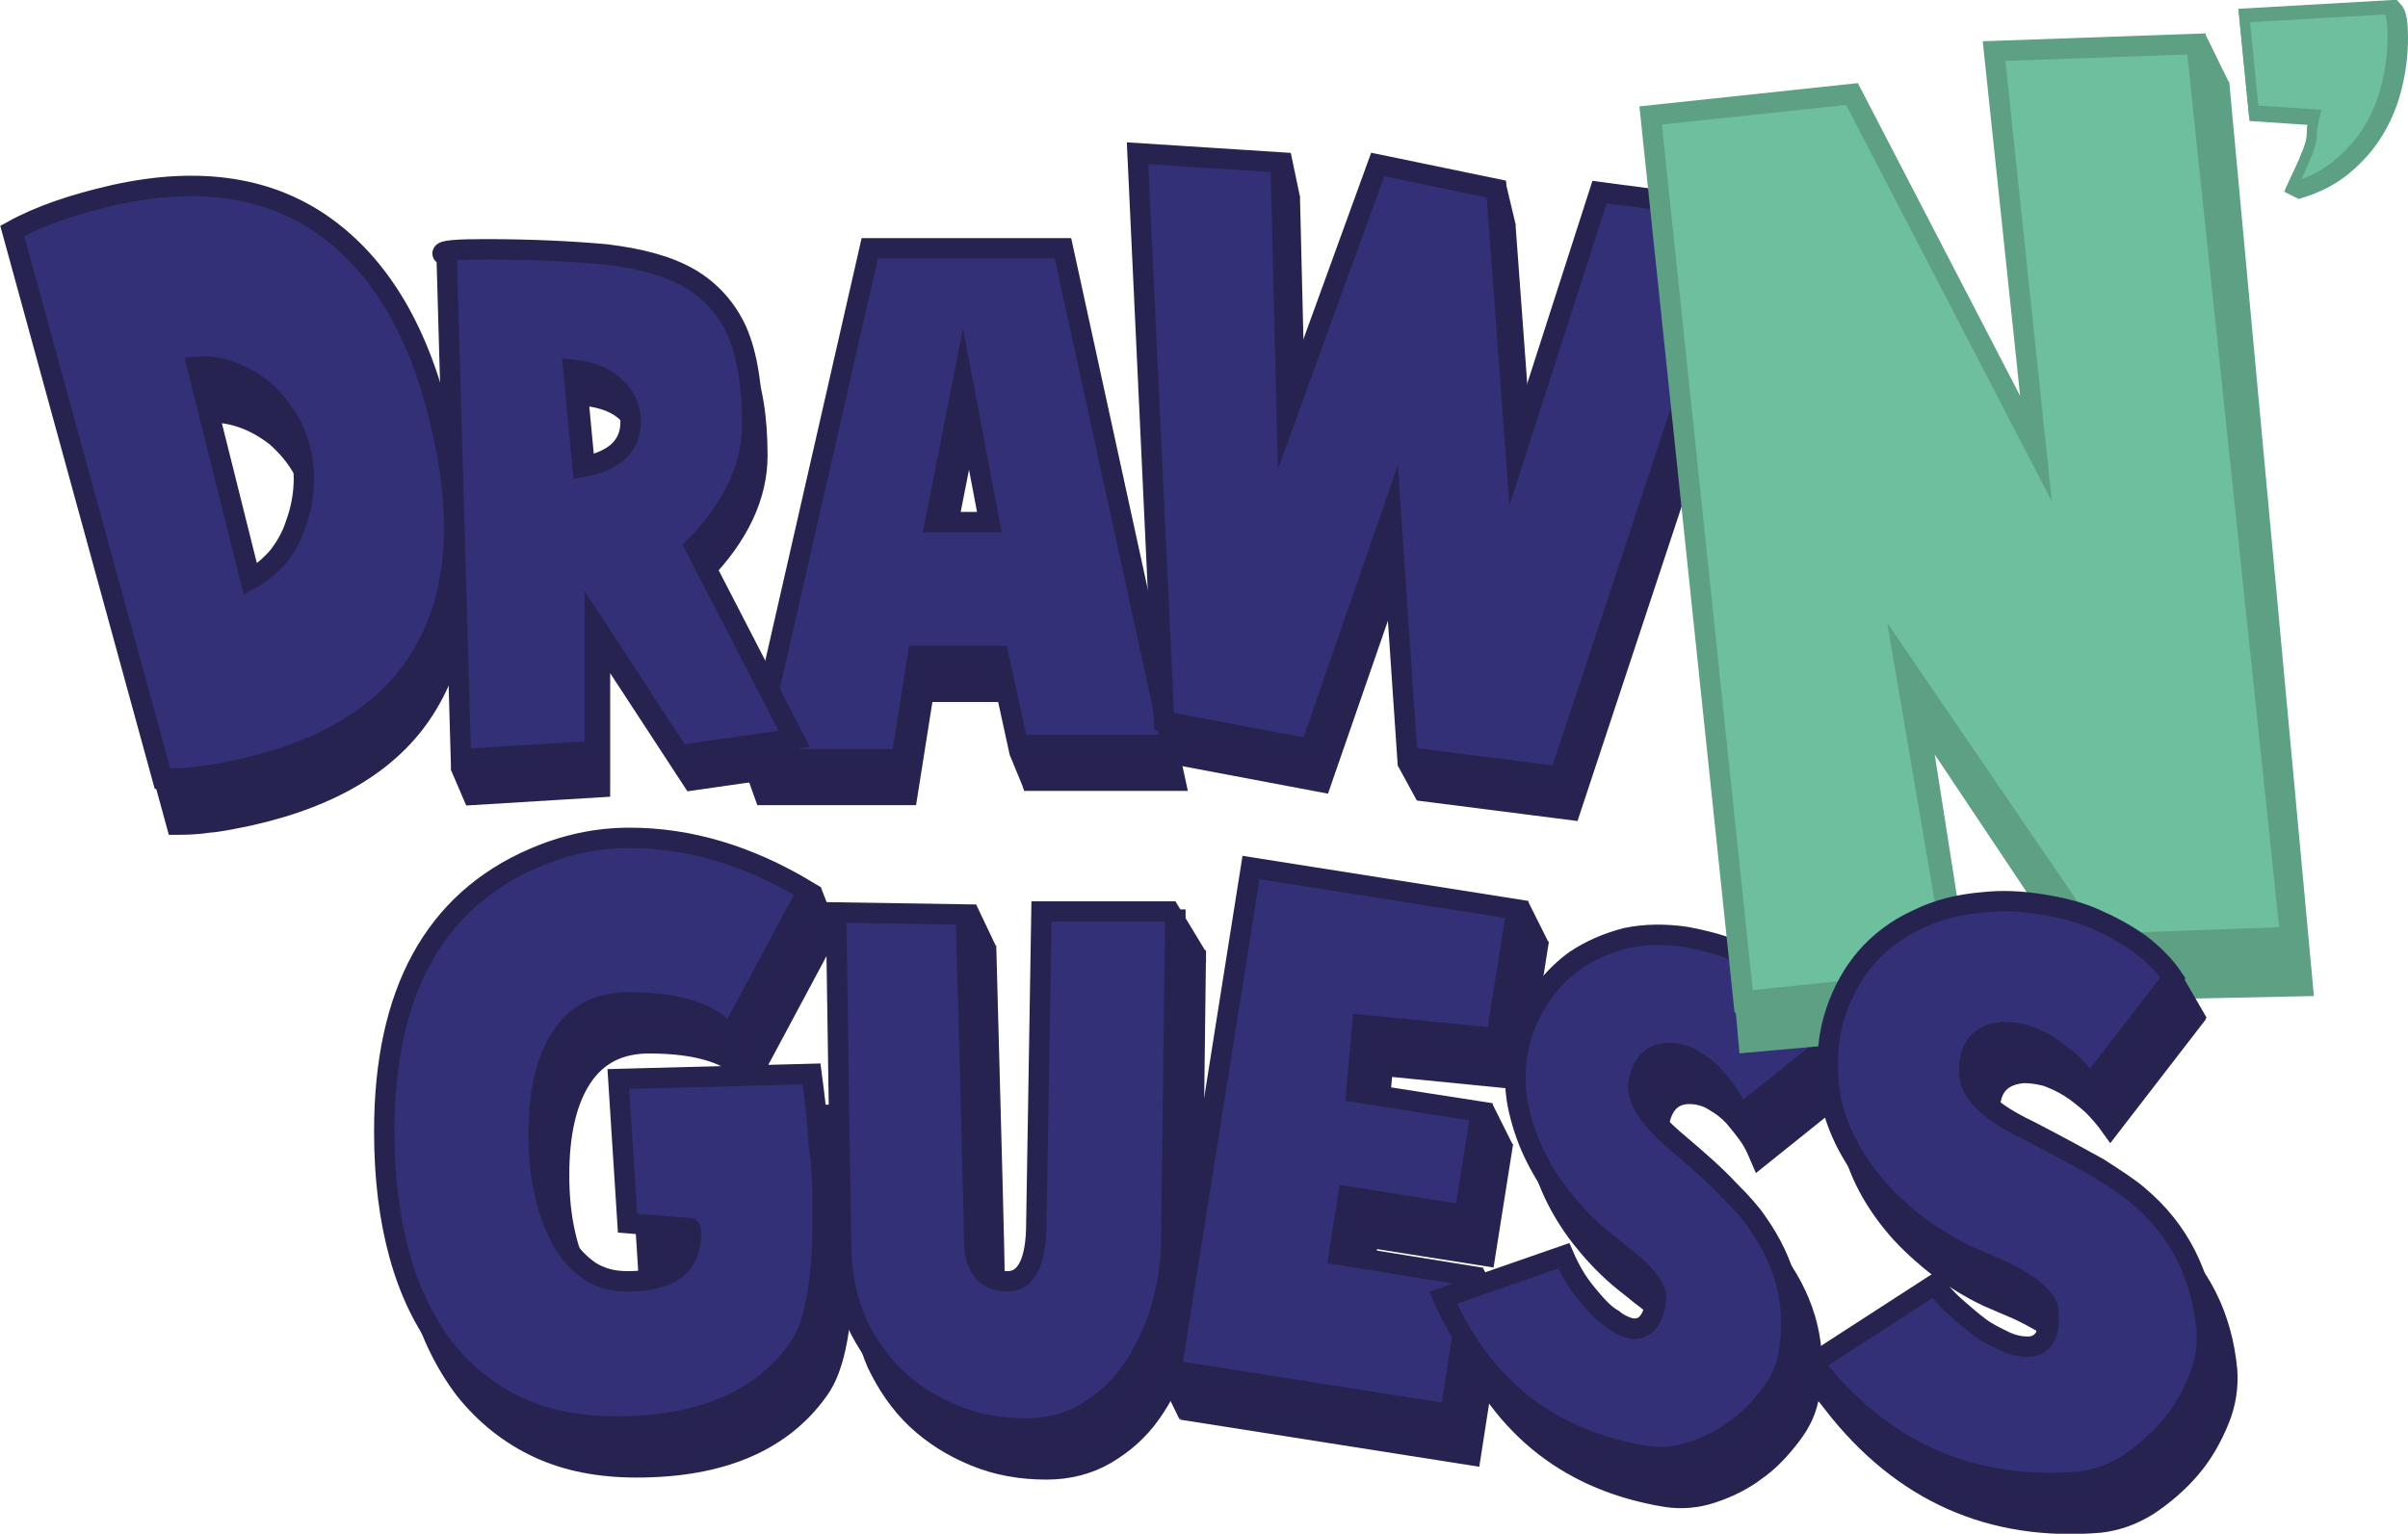 <?xml version="1.0" encoding="utf-8"?>
<!-- Generator: Adobe Illustrator 19.0.0, SVG Export Plug-In . SVG Version: 6.00 Build 0)  -->
<svg version="1.1" xmlns="http://www.w3.org/2000/svg" xmlns:xlink="http://www.w3.org/1999/xlink" x="0px" y="0px"
	 viewBox="-391.2 438 235.6 150.1" style="enable-background:new -391.2 438 235.6 150.1;" xml:space="preserve">
<style type="text/css">
	.st0{fill:#272351;}
	.st1{fill:#272351;stroke:#272351;stroke-miterlimit:10;}
	.st2{fill:#343077;stroke:#272351;stroke-width:2;stroke-miterlimit:10;}
	.st3{fill:#272251;stroke:#272351;stroke-miterlimit:10;}
	.st4{fill:#272251;stroke:#272351;stroke-width:2;stroke-miterlimit:10;}
	.st5{fill:#5EA084;stroke:#5DA084;stroke-width:2;stroke-miterlimit:10;}
	.st6{fill:#6DBF9E;stroke:#5DA084;stroke-width:2;stroke-miterlimit:10;}
	.st7{fill:#272251;}
	.st8{fill:#5EA084;}
	.st9{fill:#6DBF9E;stroke:#5DA084;stroke-miterlimit:10;}
</style>
<g id="Capa_2">
	<polygon class="st0" points="-276.2,526.2 -273.3,531 -274.7,533.8 -279.3,531.2 	"/>
	<polygon class="st0" points="-295.7,526.5 -293.8,530.5 -295.1,531.7 -297.4,528.9 	"/>
	<polygon class="st0" points="-310.9,524.8 -309,529.7 -313,531.7 -313.5,527.6 	"/>
	<path class="st0" d="M-241.7,526.2l2,4l-2.9,0.5c0,0-0.4-3.8-0.4-3.8C-242.9,526.8-241.7,526.2-241.7,526.2z"/>
	<polygon class="st0" points="-245.2,546 -243.2,550 -245.6,551.2 -247.5,547.7 	"/>
	<polygon class="st0" points="-246.1,562.1 -245.4,563.4 -247.2,562.9 	"/>
	<polygon class="st0" points="-275.8,576.9 -277.7,573 -275.2,572.3 -273.4,573.2 	"/>
	<polygon class="st0" points="-213.3,575.2 -213.7,573.3 -212.2,573 -211,574.9 	"/>
</g>
<g id="Capa_1">
	<path id="XMLID_27_" class="st1" d="M-379.1,462.1c8.5-1.9,15.5-0.8,21,3.3c5.5,4.1,9.3,10.8,11.3,20.3c1.9,8.7,1.2,15.9-2.1,21.4
		c-3.3,5.6-9.3,9.3-17.8,11.2c-1.5,0.3-2.8,0.6-4.1,0.7c-1.3,0.2-2.4,0.2-3.5,0.2l-14.7-53.6C-386.3,464.1-383,463-379.1,462.1z
		 M-365.7,499.7c1.1-0.6,1.9-1.3,2.7-2.2c0.7-0.9,1.3-1.9,1.7-3.1c0.4-1.1,0.7-2.3,0.8-3.6c0.1-1.2,0-2.5-0.3-3.7s-0.7-2.3-1.4-3.3
		c-0.6-1-1.4-1.9-2.3-2.7c-0.9-0.7-1.9-1.3-3-1.7c-1.1-0.4-2.2-0.6-3.4-0.5L-365.7,499.7z"/>
	<path id="XMLID_3_" class="st2" d="M-380.1,457.1c8.5-1.9,15.5-0.8,21,3.3s9.3,10.8,11.3,20.3c1.9,8.7,1.2,15.9-2.1,21.4
		c-3.3,5.6-9.3,9.3-17.8,11.2c-1.5,0.3-2.8,0.6-4.1,0.7c-1.3,0.2-2.4,0.2-3.5,0.2l-14.7-53.6C-387.3,459.1-384,458-380.1,457.1z
		 M-366.7,494.7c1.1-0.6,1.9-1.3,2.7-2.2c0.7-0.9,1.3-1.9,1.7-3.1c0.4-1.1,0.7-2.3,0.8-3.6c0.1-1.2,0-2.5-0.3-3.7s-0.7-2.3-1.4-3.3
		c-0.6-1-1.4-1.9-2.3-2.7c-0.9-0.7-1.9-1.3-3-1.7c-1.1-0.4-2.2-0.6-3.4-0.5L-366.7,494.7z"/>
	<path id="XMLID_40_" class="st3" d="M-275.6,514.9h-15l-1.9-8.7h-7.9l-1.6,10.1h-14.5l11.4-50h18.9L-275.6,514.9z M-293.4,493.1
		l-2.6-13.7l-2.7,13.7H-293.4z"/>
	<path id="XMLID_30_" class="st3" d="M-218.9,462.5l-18.3,55.3l-14.9-1.9l-1.6-23.6l-7.9,22.8l-14.3-2.7l-2.6-55.6l14,0.9l0.6,24.7
		l8.9-24.5l11.6,2.4l1.9,25.8l8.2-25.5L-218.9,462.5z"/>
	<path id="XMLID_9_" class="st2" d="M-276.6,510.9h-15l-1.9-8.7h-7.9l-1.6,10.1h-14.5l11.4-50h18.9L-276.6,510.9z M-294.4,489.1
		l-2.6-13.7l-2.7,13.7H-294.4z"/>
	<path id="XMLID_12_" class="st2" d="M-220.3,458.7l-18.3,55.3l-14.9-1.9l-1.6-23.6l-7.9,22.8l-14.3-2.7l-2.6-55.6l14,0.9l0.6,24.7
		l8.9-24.5l11.6,2.4l1.9,25.8l8.2-25.5L-220.3,458.7z"/>
	<path id="XMLID_129_" class="st4" d="M-308.7,561c0,6.5-0.8,10.8-2.4,13c-3.6,5.1-9.6,7.6-17.8,7.6c-3.6,0-6.8-0.6-9.6-1.9
		c-2.8-1.3-5.2-3.2-7.2-5.7c-1.9-2.5-3.4-5.5-4.4-9.1s-1.5-7.6-1.5-12.2c0-13.6,4.9-22.5,14.6-26.7c3-1.3,6.1-2,9.4-2
		c5.8,0,11.6,1.7,17.4,5.2l-7.6,14.2c-1.6-2.2-4.9-3.3-9.9-3.3c-2.9,0-5.1,1.1-6.6,3.4c-1.5,2.3-2.2,5.5-2.2,9.5
		c0,2.1,0.2,4.1,0.6,5.8c0.4,1.8,1,3.3,1.7,4.6s1.7,2.3,2.7,3c1.1,0.7,2.3,1,3.7,1c4.1,0,6.2-1.5,6.2-4.6c0-0.3,0-0.5-0.1-0.6
		l-6.1-0.5l-0.9-14.1l18.9-0.5c0.3,2.3,0.6,4.6,0.7,6.9C-308.7,556.4-308.7,558.7-308.7,561z"/>
	<path id="XMLID_95_" class="st4" d="M-274.2,531l-0.4,32.2c0,2.5-0.4,4.9-1.1,7.2c-0.7,2.2-1.7,4.2-2.9,5.9c-1.2,1.7-2.7,3-4.4,4
		c-1.7,1-3.7,1.5-5.8,1.5c-2.5,0-4.8-0.4-7-1.3c-2.2-0.9-4.1-2.1-5.7-3.6s-2.9-3.4-3.9-5.5c-0.9-2.1-1.4-4.4-1.5-6.9l-0.5-33.2
		l12.7,0.2c0.5,18.7,0.8,29.3,0.8,31.7c0,2.8,1.1,4.2,3.3,4.2c1.8,0,2.8-1.9,2.8-5.7l0.5-30.5h13.1V531z"/>
	<path id="XMLID_61_" class="st4" d="M-247.3,580.4l-27.3-4.3l7.8-49.2l26,4.1l-2,12.6l-13.1-1.3l-0.6,6.6l12.2,1.9l-1.6,10.1
		l-11.4-1.8l-0.9,5.7l13,2.1L-247.3,580.4z"/>
	<path id="XMLID_51_" class="st4" d="M-214.2,574.5c-0.2,1.4-0.8,2.7-1.8,4s-2.1,2.5-3.4,3.4c-1.3,1-2.8,1.7-4.3,2.2s-3,0.6-4.4,0.4
		c-9.3-1.5-16-6.6-19.9-15.5l11.8-4.1c0.3,0.7,0.7,1.5,1.2,2.3s1.1,1.5,1.7,2.2c0.6,0.7,1.2,1.3,1.9,1.7c0.6,0.5,1.3,0.8,1.8,0.9
		c1.3,0.2,2.1-0.7,2.4-2.6c0.1-0.5,0-0.9-0.3-1.5c-0.3-0.5-0.7-1-1.3-1.6c-0.5-0.5-1.2-1.1-1.9-1.6c-0.7-0.6-1.4-1.1-2.1-1.7
		c-1.4-1.2-2.6-2.5-3.7-3.9c-1.1-1.4-2-2.9-2.7-4.4s-1.2-3.1-1.5-4.6c-0.3-1.6-0.3-3.1-0.1-4.6c0.3-2.1,1-3.9,2-5.5s2.2-2.9,3.7-4
		c1.5-1,3.1-1.7,5-2.2c1.9-0.4,3.9-0.4,5.9-0.1c1.6,0.3,3.2,0.7,4.7,1.3s2.9,1.4,4.2,2.3s2.4,1.9,3.3,3.1c0.9,1.1,1.6,2.3,2.1,3.5
		l-9.1,7.3c-0.3-0.7-0.6-1.4-1.1-2.1s-1-1.3-1.5-1.9c-0.6-0.6-1.1-1-1.8-1.4c-0.6-0.4-1.2-0.6-1.8-0.7c-2.1-0.3-3.3,0.7-3.7,2.9
		c-0.2,1.5,1,3.5,3.9,5.9c2,1.7,3.7,3.2,4.9,4.5c1.3,1.3,2.2,2.3,2.8,3.2C-214.4,565.7-213.4,569.9-214.2,574.5z"/>
	<path id="XMLID_31_" class="st4" d="M-173.3,572.1c0.1,1.6-0.1,3.2-0.8,4.9s-1.6,3.3-2.8,4.7s-2.6,2.6-4.1,3.6
		c-1.6,1-3.1,1.5-4.7,1.7c-10.7,0.9-19.4-3-26.1-11.6l11.9-7.7c0.5,0.7,1.2,1.5,2,2.2s1.6,1.4,2.4,2c0.8,0.6,1.7,1,2.5,1.4
		c0.9,0.4,1.6,0.5,2.3,0.5c1.5-0.1,2.1-1.3,1.9-3.5c0-0.5-0.3-1-0.8-1.5s-1.1-1-1.8-1.4s-1.6-0.9-2.5-1.3c-0.9-0.4-1.9-0.8-2.8-1.2
		c-1.9-0.9-3.6-2-5.2-3.2c-1.6-1.3-3-2.6-4.2-4.1s-2.2-3.1-2.9-4.7c-0.7-1.6-1.2-3.3-1.3-5.1c-0.2-2.4,0-4.6,0.7-6.7
		c0.7-2.1,1.7-3.9,3-5.4s3-2.8,5-3.7c2-1,4.1-1.5,6.5-1.7c1.9-0.2,3.7-0.1,5.6,0.2c1.9,0.3,3.6,0.7,5.2,1.4c1.6,0.7,3.1,1.5,4.5,2.5
		c1.3,1,2.4,2.1,3.2,3.3l-8.1,10.5c-0.5-0.7-1.1-1.4-1.8-2.1c-0.7-0.6-1.4-1.2-2.2-1.7s-1.5-0.8-2.3-1.1c-0.8-0.2-1.5-0.3-2.2-0.3
		c-2.4,0.2-3.5,1.6-3.3,4.3c0.2,1.8,2.1,3.6,5.9,5.4c2.7,1.4,4.9,2.6,6.7,3.6c1.7,1.1,3.1,2,4,2.8
		C-176,562.4-173.8,566.8-173.3,572.1z"/>
	<path id="XMLID_16_" class="st2" d="M-310.7,557c0,6.5-0.8,10.8-2.4,13c-3.6,5.1-9.6,7.6-17.8,7.6c-3.6,0-6.8-0.6-9.6-1.9
		c-2.8-1.3-5.2-3.2-7.2-5.7c-1.9-2.5-3.4-5.5-4.4-9.1s-1.5-7.6-1.5-12.2c0-13.6,4.9-22.5,14.6-26.7c3-1.3,6.1-2,9.4-2
		c5.8,0,11.6,1.7,17.4,5.2l-7.6,14.2c-1.6-2.2-4.9-3.3-9.9-3.3c-2.9,0-5.1,1.1-6.6,3.4c-1.5,2.3-2.2,5.5-2.2,9.5
		c0,2.1,0.2,4.1,0.6,5.8c0.4,1.8,1,3.3,1.7,4.6s1.7,2.3,2.7,3c1.1,0.7,2.3,1,3.7,1c4.1,0,6.2-1.5,6.2-4.6c0-0.3,0-0.5-0.1-0.6
		l-6.1-0.5l-0.9-14.1l18.9-0.5c0.3,2.3,0.6,4.6,0.7,6.9C-310.7,552.4-310.7,554.7-310.7,557z"/>
	<path id="XMLID_18_" class="st2" d="M-276.2,527l-0.4,32.2c0,2.5-0.4,4.9-1.1,7.2c-0.7,2.2-1.7,4.2-2.9,5.9c-1.2,1.7-2.7,3-4.4,4
		c-1.7,1-3.7,1.5-5.8,1.5c-2.5,0-4.8-0.4-7-1.3c-2.2-0.9-4.1-2.1-5.7-3.6s-2.9-3.4-3.9-5.5c-0.9-2.1-1.4-4.4-1.5-6.9l-0.5-33.2
		l12.7,0.2c0.5,18.7,0.8,29.3,0.8,31.7c0,2.8,1.1,4.2,3.3,4.2c1.8,0,2.8-1.9,2.8-5.7l0.5-30.5h13.1V527z"/>
	<path id="XMLID_20_" class="st2" d="M-249.3,576.4l-27.3-4.3l7.8-49.2l26,4.1l-2,12.6l-13.1-1.3l-0.6,6.6l12.2,1.9l-1.6,10.1
		l-11.4-1.8l-0.9,5.7l13,2.1L-249.3,576.4z"/>
	<path id="XMLID_22_" class="st2" d="M-216.2,570.5c-0.2,1.4-0.8,2.7-1.8,4s-2.1,2.5-3.4,3.4c-1.3,1-2.8,1.7-4.3,2.2s-3,0.6-4.4,0.4
		c-9.3-1.5-16-6.6-19.9-15.5l11.8-4.1c0.3,0.7,0.7,1.5,1.2,2.3s1.1,1.5,1.7,2.2c0.6,0.7,1.2,1.3,1.9,1.7c0.6,0.5,1.3,0.8,1.8,0.9
		c1.3,0.2,2.1-0.7,2.4-2.6c0.1-0.5,0-0.9-0.3-1.5c-0.3-0.5-0.7-1-1.3-1.6c-0.5-0.5-1.2-1.1-1.9-1.6c-0.7-0.6-1.4-1.1-2.1-1.7
		c-1.4-1.2-2.6-2.5-3.7-3.9c-1.1-1.4-2-2.9-2.7-4.4s-1.2-3.1-1.5-4.6c-0.3-1.6-0.3-3.1-0.1-4.6c0.3-2.1,1-3.9,2-5.5s2.2-2.9,3.7-4
		c1.5-1,3.1-1.7,5-2.2c1.9-0.4,3.9-0.4,5.9-0.1c1.6,0.3,3.2,0.7,4.7,1.3s2.9,1.4,4.2,2.3s2.4,1.9,3.3,3.1c0.9,1.1,1.6,2.3,2.1,3.5
		l-9.1,7.3c-0.3-0.7-0.6-1.4-1.1-2.1c-0.5-0.7-1-1.3-1.5-1.9c-0.6-0.6-1.1-1-1.8-1.4c-0.6-0.4-1.2-0.6-1.8-0.7
		c-2.1-0.3-3.3,0.7-3.7,2.9c-0.2,1.5,1,3.5,3.9,5.9c2,1.7,3.7,3.2,4.9,4.5c1.3,1.3,2.2,2.3,2.8,3.2
		C-216.4,561.7-215.4,565.9-216.2,570.5z"/>
	<path id="XMLID_29_" class="st3" d="M-312.5,513.3l-11.2,1.6l-8.3-12.7v13.3l-13.1,0.8l-1.4-50.3c-0.2,0-0.4-0.1-0.4-0.2
		c0-0.3,1.4-0.4,4.2-0.4c4.5,0,8.5,0.2,11.8,0.5c3.3,0.4,6,1.1,8.1,2.3c2.1,1.2,3.7,3,4.7,5.2c1,2.3,1.5,5.4,1.5,9.2
		c0,4.1-1.9,8.1-5.6,11.9L-312.5,513.3z M-333.2,486.7c3.2-0.6,4.7-2.1,4.7-4.4v-0.4c-0.1-1.2-0.6-2.2-1.6-3.1
		c-0.9-0.9-2.2-1.4-4-1.6L-333.2,486.7z"/>
	<path id="XMLID_6_" class="st2" d="M-313.5,510.3l-11.2,1.6l-8.3-12.7v12.3l-13.1,0.8l-1.4-49.3c-0.2,0-0.4-0.1-0.4-0.2
		c0-0.3,1.4-0.4,4.2-0.4c4.5,0,8.5,0.2,11.8,0.5c3.3,0.4,6,1.1,8.1,2.3c2.1,1.2,3.7,3,4.7,5.2c1,2.3,1.5,5.4,1.5,9.2
		c0,4.1-1.9,8.1-5.6,11.9L-313.5,510.3z M-334.2,483.7c3.2-0.6,4.7-2.1,4.7-4.4v-0.4c-0.1-1.2-0.6-2.2-1.6-3.1
		c-0.9-0.9-2.2-1.4-4-1.6L-334.2,483.7z"/>
	<path id="XMLID_14_" class="st5" d="M-165.9,534.5l-19.4,0.4l-18.3-27.4l4.8,30.6l-21.3,1.9l-8-86.8l20-1.8l17.7,35l-3.6-39l20-0.4
		L-165.9,534.5z"/>
	<path id="XMLID_32_" class="st6" d="M-167.1,529.7l-19.2,0.7l-18.5-27.1l5.2,30.5l-21,2.2l-9.1-86.7l19.7-2.1l18,34.7l-4.1-38.9
		l19.8-0.7L-167.1,529.7z"/>
	<path id="XMLID_24_" class="st2" d="M-175.3,568.1c0.1,1.6-0.1,3.2-0.8,4.9s-1.6,3.3-2.8,4.7s-2.6,2.6-4.1,3.6
		c-1.6,1-3.1,1.5-4.7,1.7c-10.7,0.9-19.4-3-26.1-11.6l11.9-7.7c0.5,0.7,1.2,1.5,2,2.2s1.6,1.4,2.4,2c0.8,0.6,1.7,1,2.5,1.4
		c0.9,0.4,1.6,0.5,2.3,0.5c1.5-0.1,2.1-1.3,1.9-3.5c0-0.5-0.3-1-0.8-1.5s-1.1-1-1.8-1.4s-1.6-0.9-2.5-1.3c-0.9-0.4-1.9-0.8-2.8-1.2
		c-1.9-0.9-3.6-2-5.2-3.2c-1.6-1.3-3-2.6-4.2-4.1s-2.2-3.1-2.9-4.7c-0.7-1.6-1.2-3.3-1.3-5.1c-0.2-2.4,0-4.6,0.7-6.7
		c0.7-2.1,1.7-3.9,3-5.4s3-2.8,5-3.7c2-1,4.1-1.5,6.5-1.7c1.9-0.2,3.7-0.1,5.6,0.2c1.9,0.3,3.6,0.7,5.2,1.4c1.6,0.7,3.1,1.5,4.5,2.5
		c1.3,1,2.4,2.1,3.2,3.3l-8.1,10.5c-0.5-0.7-1.1-1.4-1.8-2.1c-0.7-0.6-1.4-1.2-2.2-1.7s-1.5-0.8-2.3-1.1c-0.8-0.2-1.5-0.3-2.2-0.3
		c-2.4,0.2-3.5,1.6-3.3,4.3c0.2,1.8,2.1,3.6,5.9,5.4c2.7,1.4,4.9,2.6,6.7,3.6c1.7,1.1,3.1,2,4,2.8
		C-178,558.4-175.8,562.8-175.3,568.1z"/>
	<polygon class="st7" points="-347.1,513.3 -345.6,516.8 -343.4,515 -345.2,512.6 	"/>
	<polygon class="st7" points="-317.1,516.8 -318.5,512.9 -314.3,513.3 	"/>
	<polygon class="st7" points="-292.4,511.9 -291,515.3 -287.8,514 -290.6,511.2 	"/>
	<polygon class="st7" points="-254.4,513 -252.6,516.3 -249.6,515.3 -252,512.7 	"/>
	<polygon class="st7" points="-243.9,455.8 -242.9,460 -244.5,460.1 -245.3,457.3 	"/>
	<polygon class="st7" points="-264.9,453 -264,457.3 -265.8,458.2 -266.3,454.9 	"/>
	<polygon class="st7" points="-177.5,533.8 -175.3,537.6 -177.5,538.9 -180.6,536.3 	"/>
	<path class="st8" d="M-175.4,441.4l2.3,4.7l-1.6,1.3c0,0-1.5-4.4-1.5-4.6C-176.3,442.6-175.4,441.4-175.4,441.4z"/>
	<g id="XMLID_33_">
		<g id="XMLID_178_">
			<path id="XMLID_233_" class="st6" d="M-156.6,441.7c0,1.6-0.2,3.2-0.6,4.8c-0.4,1.6-1,3-1.8,4.3s-1.8,2.4-3,3.4s-2.6,1.7-4.2,2.2
				l-0.2-0.1c0.6-1.3,1.1-2.3,1.3-2.9c0.3-0.6,0.4-1.1,0.5-1.4c0.1-0.4,0.1-0.7,0.1-1s0.1-0.9,0.3-1.7l-6-0.4l-0.9-9.1l14-0.8
				C-156.7,439.4-156.6,440.4-156.6,441.7z"/>
		</g>
	</g>
	<g id="XMLID_1_">
		<g id="XMLID_2_">
			<path id="XMLID_4_" class="st9" d="M-157.1,441.6c0,1.6-0.2,3.2-0.6,4.8c-0.4,1.6-1,3-1.8,4.3s-1.8,2.4-3,3.4s-2.6,1.7-4.2,2.2
				l-0.2-0.1c0.6-1.3,1.1-2.3,1.3-2.9c0.3-0.6,0.4-1.1,0.5-1.4c0.1-0.4,0.1-0.7,0.1-1s0.1-0.9,0.3-1.7l-6-0.4l-0.9-9.1l14-0.8
				C-157.2,439.3-157.1,440.3-157.1,441.6z"/>
		</g>
	</g>
</g>
</svg>
